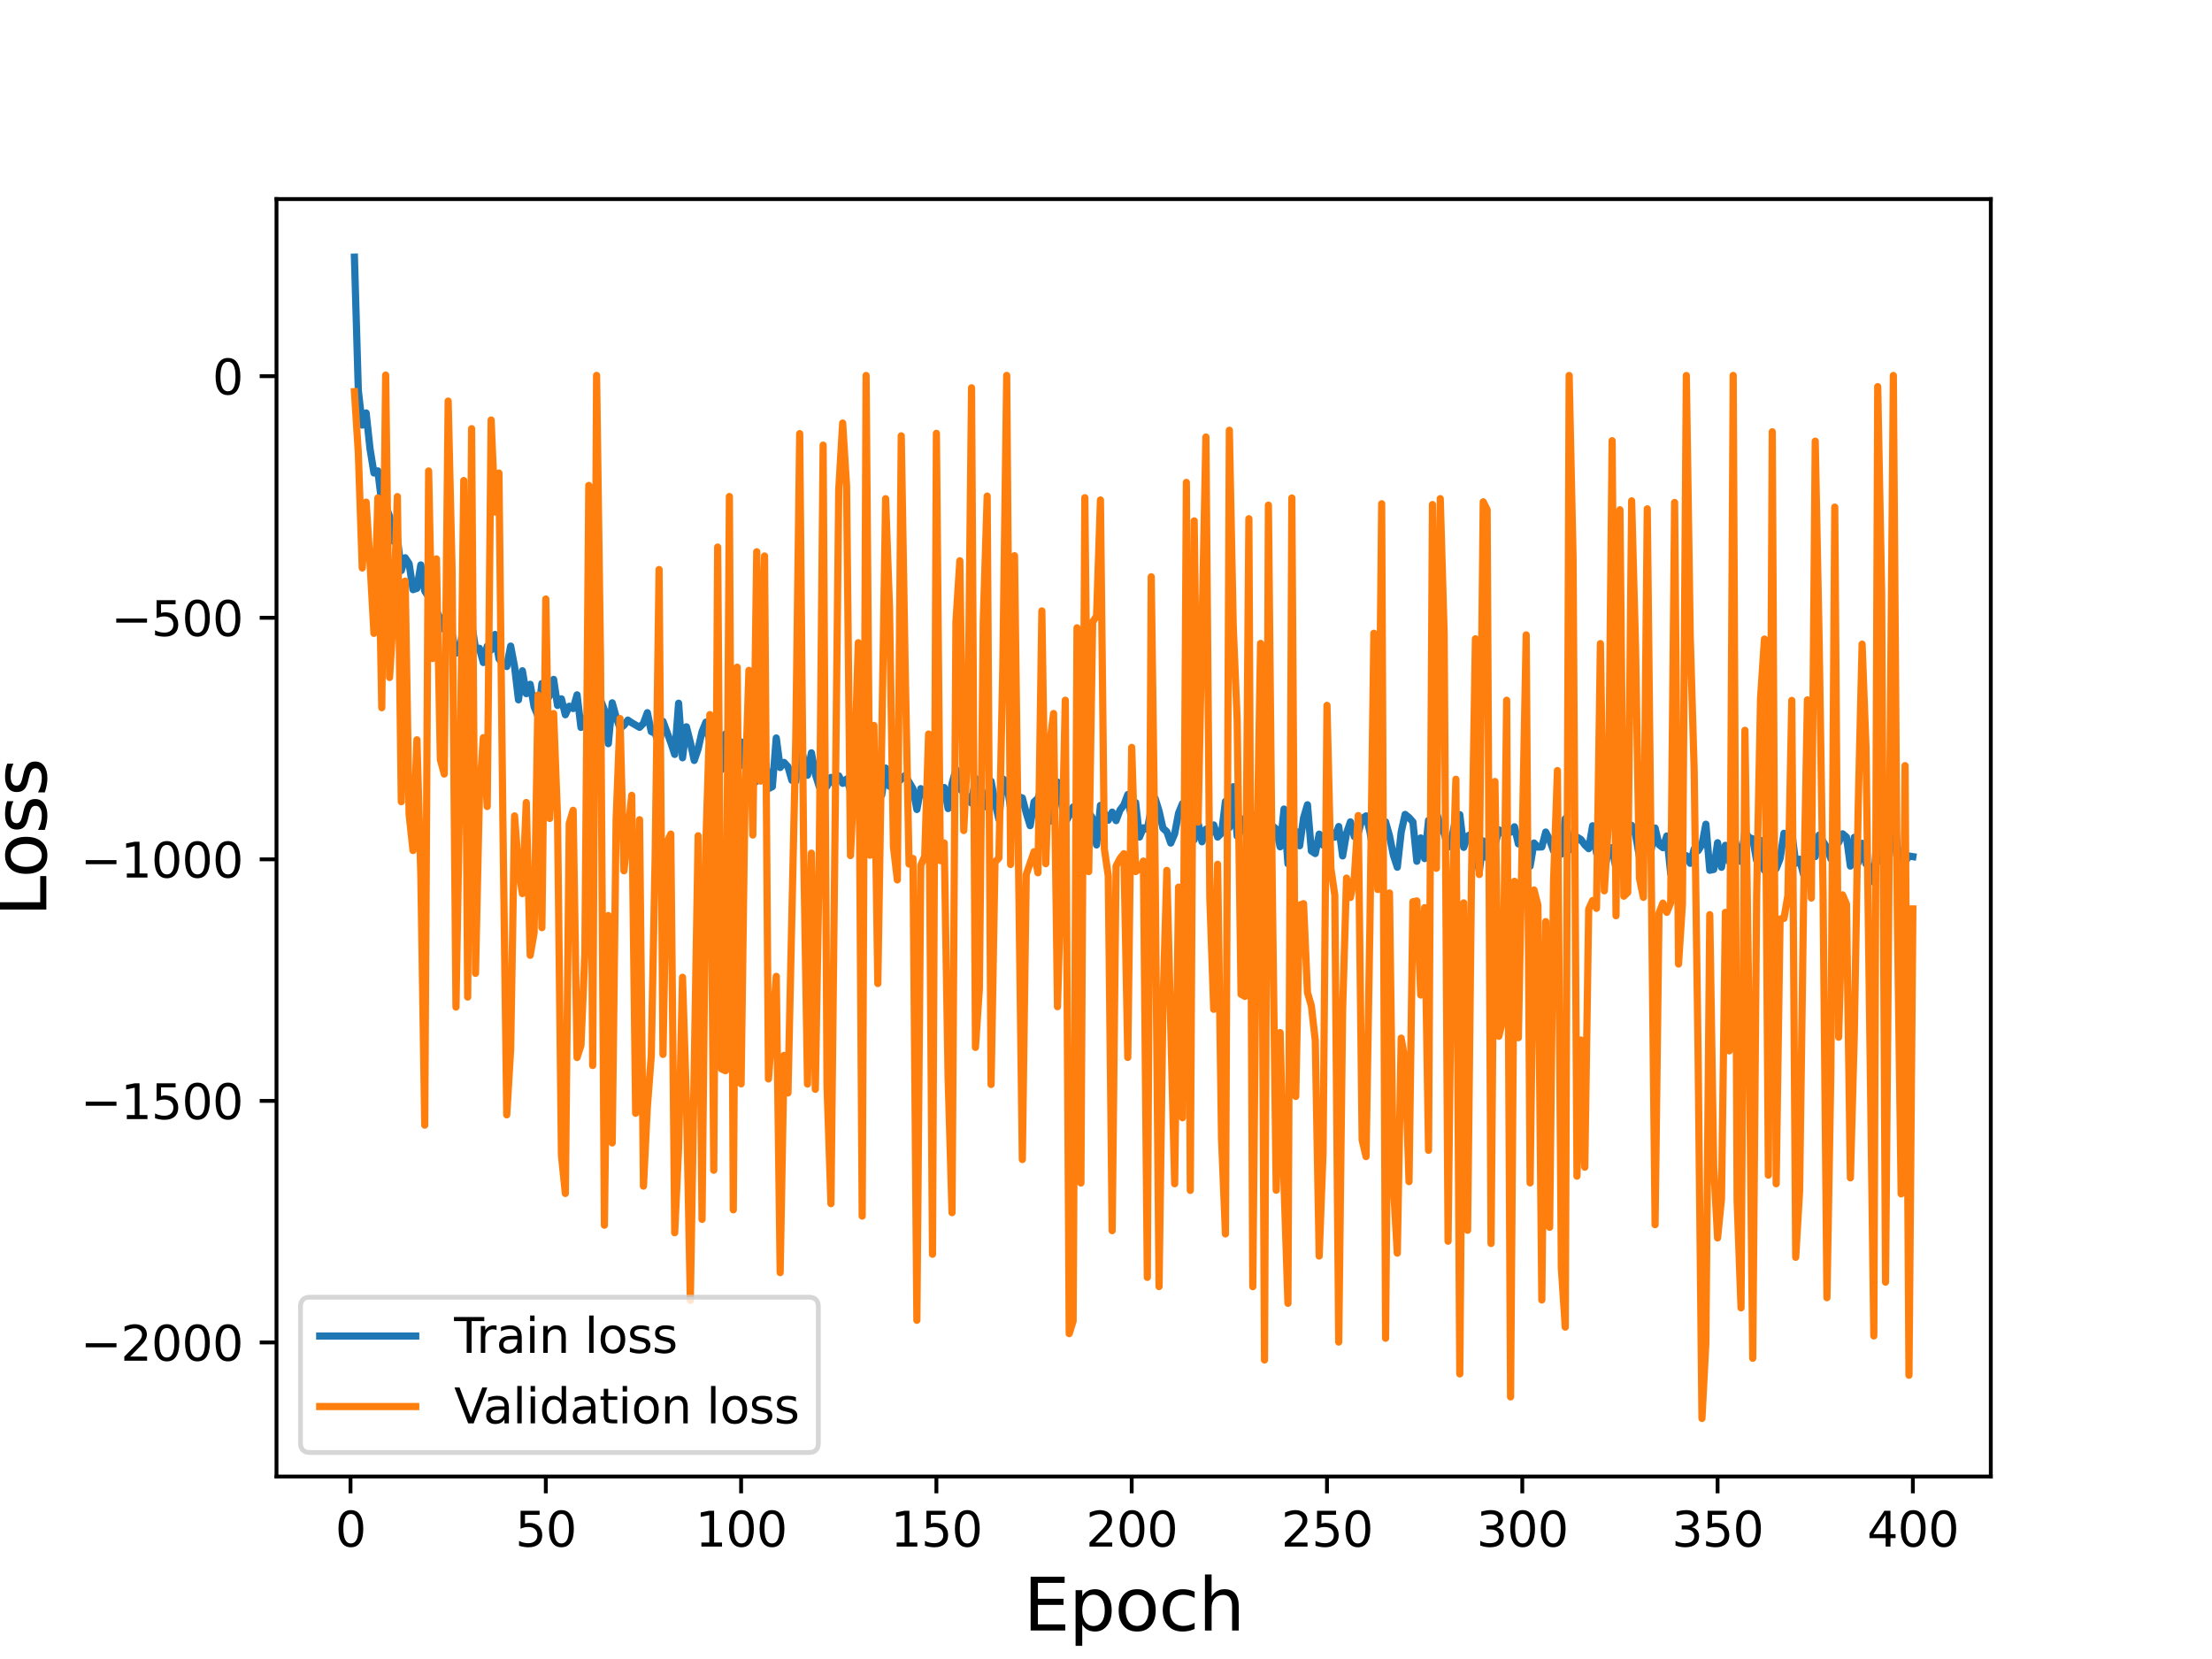 <?xml version="1.0" encoding="utf-8" standalone="no"?>
<!DOCTYPE svg PUBLIC "-//W3C//DTD SVG 1.1//EN"
  "http://www.w3.org/Graphics/SVG/1.1/DTD/svg11.dtd">
<svg height="345.6pt" version="1.1" viewBox="0 0 460.8 345.6" width="460.8pt" xmlns="http://www.w3.org/2000/svg" xmlns:xlink="http://www.w3.org/1999/xlink">
 <defs>
  <style type="text/css">*{stroke-linecap:butt;stroke-linejoin:round;}</style>
 </defs>
 <g id="figure_1">
  <g id="patch_1">
   <path d="M 0 345.6 
L 460.8 345.6 
L 460.8 0 
L 0 0 
z
" style="fill:#ffffff;"/>
  </g>
  <g id="axes_1">
   <g id="patch_2">
    <path d="M 57.6 307.584 
L 414.72 307.584 
L 414.72 41.472 
L 57.6 41.472 
z
" style="fill:#ffffff;"/>
   </g>
   <g id="matplotlib.axis_1">
    <g id="xtick_1">
     <g id="line2d_1">
      <defs>
       <path d="M 0 0 
L 0 3.5 
" id="ma839c558c1" style="stroke:#000000;stroke-width:0.8;"/>
      </defs>
      <g>
       <use style="stroke:#000000;stroke-width:0.8;" x="73.019" xlink:href="#ma839c558c1" y="307.584"/>
      </g>
     </g>
     <g id="text_1">
      <!-- 0 -->
      <g transform="translate(69.838 322.182)scale(0.1 -0.1)">
       <defs>
        <path d="M 2034 4250 
Q 1547 4250 1301 3770 
Q 1056 3291 1056 2328 
Q 1056 1369 1301 889 
Q 1547 409 2034 409 
Q 2525 409 2770 889 
Q 3016 1369 3016 2328 
Q 3016 3291 2770 3770 
Q 2525 4250 2034 4250 
z
M 2034 4750 
Q 2819 4750 3233 4129 
Q 3647 3509 3647 2328 
Q 3647 1150 3233 529 
Q 2819 -91 2034 -91 
Q 1250 -91 836 529 
Q 422 1150 422 2328 
Q 422 3509 836 4129 
Q 1250 4750 2034 4750 
z
" id="DejaVuSans-30" transform="scale(0.016)"/>
       </defs>
       <use xlink:href="#DejaVuSans-30"/>
      </g>
     </g>
    </g>
    <g id="xtick_2">
     <g id="line2d_2">
      <g>
       <use style="stroke:#000000;stroke-width:0.8;" x="113.703" xlink:href="#ma839c558c1" y="307.584"/>
      </g>
     </g>
     <g id="text_2">
      <!-- 50 -->
      <g transform="translate(107.34 322.182)scale(0.1 -0.1)">
       <defs>
        <path d="M 691 4666 
L 3169 4666 
L 3169 4134 
L 1269 4134 
L 1269 2991 
Q 1406 3038 1543 3061 
Q 1681 3084 1819 3084 
Q 2600 3084 3056 2656 
Q 3513 2228 3513 1497 
Q 3513 744 3044 326 
Q 2575 -91 1722 -91 
Q 1428 -91 1123 -41 
Q 819 9 494 109 
L 494 744 
Q 775 591 1075 516 
Q 1375 441 1709 441 
Q 2250 441 2565 725 
Q 2881 1009 2881 1497 
Q 2881 1984 2565 2268 
Q 2250 2553 1709 2553 
Q 1456 2553 1204 2497 
Q 953 2441 691 2322 
L 691 4666 
z
" id="DejaVuSans-35" transform="scale(0.016)"/>
       </defs>
       <use xlink:href="#DejaVuSans-35"/>
       <use x="63.623" xlink:href="#DejaVuSans-30"/>
      </g>
     </g>
    </g>
    <g id="xtick_3">
     <g id="line2d_3">
      <g>
       <use style="stroke:#000000;stroke-width:0.8;" x="154.386" xlink:href="#ma839c558c1" y="307.584"/>
      </g>
     </g>
     <g id="text_3">
      <!-- 100 -->
      <g transform="translate(144.842 322.182)scale(0.1 -0.1)">
       <defs>
        <path d="M 794 531 
L 1825 531 
L 1825 4091 
L 703 3866 
L 703 4441 
L 1819 4666 
L 2450 4666 
L 2450 531 
L 3481 531 
L 3481 0 
L 794 0 
L 794 531 
z
" id="DejaVuSans-31" transform="scale(0.016)"/>
       </defs>
       <use xlink:href="#DejaVuSans-31"/>
       <use x="63.623" xlink:href="#DejaVuSans-30"/>
       <use x="127.246" xlink:href="#DejaVuSans-30"/>
      </g>
     </g>
    </g>
    <g id="xtick_4">
     <g id="line2d_4">
      <g>
       <use style="stroke:#000000;stroke-width:0.8;" x="195.07" xlink:href="#ma839c558c1" y="307.584"/>
      </g>
     </g>
     <g id="text_4">
      <!-- 150 -->
      <g transform="translate(185.526 322.182)scale(0.1 -0.1)">
       <use xlink:href="#DejaVuSans-31"/>
       <use x="63.623" xlink:href="#DejaVuSans-35"/>
       <use x="127.246" xlink:href="#DejaVuSans-30"/>
      </g>
     </g>
    </g>
    <g id="xtick_5">
     <g id="line2d_5">
      <g>
       <use style="stroke:#000000;stroke-width:0.8;" x="235.753" xlink:href="#ma839c558c1" y="307.584"/>
      </g>
     </g>
     <g id="text_5">
      <!-- 200 -->
      <g transform="translate(226.209 322.182)scale(0.1 -0.1)">
       <defs>
        <path d="M 1228 531 
L 3431 531 
L 3431 0 
L 469 0 
L 469 531 
Q 828 903 1448 1529 
Q 2069 2156 2228 2338 
Q 2531 2678 2651 2914 
Q 2772 3150 2772 3378 
Q 2772 3750 2511 3984 
Q 2250 4219 1831 4219 
Q 1534 4219 1204 4116 
Q 875 4013 500 3803 
L 500 4441 
Q 881 4594 1212 4672 
Q 1544 4750 1819 4750 
Q 2544 4750 2975 4387 
Q 3406 4025 3406 3419 
Q 3406 3131 3298 2873 
Q 3191 2616 2906 2266 
Q 2828 2175 2409 1742 
Q 1991 1309 1228 531 
z
" id="DejaVuSans-32" transform="scale(0.016)"/>
       </defs>
       <use xlink:href="#DejaVuSans-32"/>
       <use x="63.623" xlink:href="#DejaVuSans-30"/>
       <use x="127.246" xlink:href="#DejaVuSans-30"/>
      </g>
     </g>
    </g>
    <g id="xtick_6">
     <g id="line2d_6">
      <g>
       <use style="stroke:#000000;stroke-width:0.8;" x="276.437" xlink:href="#ma839c558c1" y="307.584"/>
      </g>
     </g>
     <g id="text_6">
      <!-- 250 -->
      <g transform="translate(266.893 322.182)scale(0.1 -0.1)">
       <use xlink:href="#DejaVuSans-32"/>
       <use x="63.623" xlink:href="#DejaVuSans-35"/>
       <use x="127.246" xlink:href="#DejaVuSans-30"/>
      </g>
     </g>
    </g>
    <g id="xtick_7">
     <g id="line2d_7">
      <g>
       <use style="stroke:#000000;stroke-width:0.8;" x="317.12" xlink:href="#ma839c558c1" y="307.584"/>
      </g>
     </g>
     <g id="text_7">
      <!-- 300 -->
      <g transform="translate(307.576 322.182)scale(0.1 -0.1)">
       <defs>
        <path d="M 2597 2516 
Q 3050 2419 3304 2112 
Q 3559 1806 3559 1356 
Q 3559 666 3084 287 
Q 2609 -91 1734 -91 
Q 1441 -91 1130 -33 
Q 819 25 488 141 
L 488 750 
Q 750 597 1062 519 
Q 1375 441 1716 441 
Q 2309 441 2620 675 
Q 2931 909 2931 1356 
Q 2931 1769 2642 2001 
Q 2353 2234 1838 2234 
L 1294 2234 
L 1294 2753 
L 1863 2753 
Q 2328 2753 2575 2939 
Q 2822 3125 2822 3475 
Q 2822 3834 2567 4026 
Q 2313 4219 1838 4219 
Q 1578 4219 1281 4162 
Q 984 4106 628 3988 
L 628 4550 
Q 988 4650 1302 4700 
Q 1616 4750 1894 4750 
Q 2613 4750 3031 4423 
Q 3450 4097 3450 3541 
Q 3450 3153 3228 2886 
Q 3006 2619 2597 2516 
z
" id="DejaVuSans-33" transform="scale(0.016)"/>
       </defs>
       <use xlink:href="#DejaVuSans-33"/>
       <use x="63.623" xlink:href="#DejaVuSans-30"/>
       <use x="127.246" xlink:href="#DejaVuSans-30"/>
      </g>
     </g>
    </g>
    <g id="xtick_8">
     <g id="line2d_8">
      <g>
       <use style="stroke:#000000;stroke-width:0.8;" x="357.804" xlink:href="#ma839c558c1" y="307.584"/>
      </g>
     </g>
     <g id="text_8">
      <!-- 350 -->
      <g transform="translate(348.26 322.182)scale(0.1 -0.1)">
       <use xlink:href="#DejaVuSans-33"/>
       <use x="63.623" xlink:href="#DejaVuSans-35"/>
       <use x="127.246" xlink:href="#DejaVuSans-30"/>
      </g>
     </g>
    </g>
    <g id="xtick_9">
     <g id="line2d_9">
      <g>
       <use style="stroke:#000000;stroke-width:0.8;" x="398.487" xlink:href="#ma839c558c1" y="307.584"/>
      </g>
     </g>
     <g id="text_9">
      <!-- 400 -->
      <g transform="translate(388.944 322.182)scale(0.1 -0.1)">
       <defs>
        <path d="M 2419 4116 
L 825 1625 
L 2419 1625 
L 2419 4116 
z
M 2253 4666 
L 3047 4666 
L 3047 1625 
L 3713 1625 
L 3713 1100 
L 3047 1100 
L 3047 0 
L 2419 0 
L 2419 1100 
L 313 1100 
L 313 1709 
L 2253 4666 
z
" id="DejaVuSans-34" transform="scale(0.016)"/>
       </defs>
       <use xlink:href="#DejaVuSans-34"/>
       <use x="63.623" xlink:href="#DejaVuSans-30"/>
       <use x="127.246" xlink:href="#DejaVuSans-30"/>
      </g>
     </g>
    </g>
    <g id="text_10">
     <!-- Epoch -->
     <g transform="translate(213.194 339.66)scale(0.15 -0.15)">
      <defs>
       <path d="M 628 4666 
L 3578 4666 
L 3578 4134 
L 1259 4134 
L 1259 2753 
L 3481 2753 
L 3481 2222 
L 1259 2222 
L 1259 531 
L 3634 531 
L 3634 0 
L 628 0 
L 628 4666 
z
" id="DejaVuSans-45" transform="scale(0.016)"/>
       <path d="M 1159 525 
L 1159 -1331 
L 581 -1331 
L 581 3500 
L 1159 3500 
L 1159 2969 
Q 1341 3281 1617 3432 
Q 1894 3584 2278 3584 
Q 2916 3584 3314 3078 
Q 3713 2572 3713 1747 
Q 3713 922 3314 415 
Q 2916 -91 2278 -91 
Q 1894 -91 1617 61 
Q 1341 213 1159 525 
z
M 3116 1747 
Q 3116 2381 2855 2742 
Q 2594 3103 2138 3103 
Q 1681 3103 1420 2742 
Q 1159 2381 1159 1747 
Q 1159 1113 1420 752 
Q 1681 391 2138 391 
Q 2594 391 2855 752 
Q 3116 1113 3116 1747 
z
" id="DejaVuSans-70" transform="scale(0.016)"/>
       <path d="M 1959 3097 
Q 1497 3097 1228 2736 
Q 959 2375 959 1747 
Q 959 1119 1226 758 
Q 1494 397 1959 397 
Q 2419 397 2687 759 
Q 2956 1122 2956 1747 
Q 2956 2369 2687 2733 
Q 2419 3097 1959 3097 
z
M 1959 3584 
Q 2709 3584 3137 3096 
Q 3566 2609 3566 1747 
Q 3566 888 3137 398 
Q 2709 -91 1959 -91 
Q 1206 -91 779 398 
Q 353 888 353 1747 
Q 353 2609 779 3096 
Q 1206 3584 1959 3584 
z
" id="DejaVuSans-6f" transform="scale(0.016)"/>
       <path d="M 3122 3366 
L 3122 2828 
Q 2878 2963 2633 3030 
Q 2388 3097 2138 3097 
Q 1578 3097 1268 2742 
Q 959 2388 959 1747 
Q 959 1106 1268 751 
Q 1578 397 2138 397 
Q 2388 397 2633 464 
Q 2878 531 3122 666 
L 3122 134 
Q 2881 22 2623 -34 
Q 2366 -91 2075 -91 
Q 1284 -91 818 406 
Q 353 903 353 1747 
Q 353 2603 823 3093 
Q 1294 3584 2113 3584 
Q 2378 3584 2631 3529 
Q 2884 3475 3122 3366 
z
" id="DejaVuSans-63" transform="scale(0.016)"/>
       <path d="M 3513 2113 
L 3513 0 
L 2938 0 
L 2938 2094 
Q 2938 2591 2744 2837 
Q 2550 3084 2163 3084 
Q 1697 3084 1428 2787 
Q 1159 2491 1159 1978 
L 1159 0 
L 581 0 
L 581 4863 
L 1159 4863 
L 1159 2956 
Q 1366 3272 1645 3428 
Q 1925 3584 2291 3584 
Q 2894 3584 3203 3211 
Q 3513 2838 3513 2113 
z
" id="DejaVuSans-68" transform="scale(0.016)"/>
      </defs>
      <use xlink:href="#DejaVuSans-45"/>
      <use x="63.184" xlink:href="#DejaVuSans-70"/>
      <use x="126.66" xlink:href="#DejaVuSans-6f"/>
      <use x="187.842" xlink:href="#DejaVuSans-63"/>
      <use x="242.822" xlink:href="#DejaVuSans-68"/>
     </g>
    </g>
   </g>
   <g id="matplotlib.axis_2">
    <g id="ytick_1">
     <g id="line2d_10">
      <defs>
       <path d="M 0 0 
L -3.5 0 
" id="m11e447c891" style="stroke:#000000;stroke-width:0.8;"/>
      </defs>
      <g>
       <use style="stroke:#000000;stroke-width:0.8;" x="57.6" xlink:href="#m11e447c891" y="279.655"/>
      </g>
     </g>
     <g id="text_11">
      <!-- −2000 -->
      <g transform="translate(16.77 283.454)scale(0.1 -0.1)">
       <defs>
        <path d="M 678 2272 
L 4684 2272 
L 4684 1741 
L 678 1741 
L 678 2272 
z
" id="DejaVuSans-2212" transform="scale(0.016)"/>
       </defs>
       <use xlink:href="#DejaVuSans-2212"/>
       <use x="83.789" xlink:href="#DejaVuSans-32"/>
       <use x="147.412" xlink:href="#DejaVuSans-30"/>
       <use x="211.035" xlink:href="#DejaVuSans-30"/>
       <use x="274.658" xlink:href="#DejaVuSans-30"/>
      </g>
     </g>
    </g>
    <g id="ytick_2">
     <g id="line2d_11">
      <g>
       <use style="stroke:#000000;stroke-width:0.8;" x="57.6" xlink:href="#m11e447c891" y="229.334"/>
      </g>
     </g>
     <g id="text_12">
      <!-- −1500 -->
      <g transform="translate(16.77 233.133)scale(0.1 -0.1)">
       <use xlink:href="#DejaVuSans-2212"/>
       <use x="83.789" xlink:href="#DejaVuSans-31"/>
       <use x="147.412" xlink:href="#DejaVuSans-35"/>
       <use x="211.035" xlink:href="#DejaVuSans-30"/>
       <use x="274.658" xlink:href="#DejaVuSans-30"/>
      </g>
     </g>
    </g>
    <g id="ytick_3">
     <g id="line2d_12">
      <g>
       <use style="stroke:#000000;stroke-width:0.8;" x="57.6" xlink:href="#m11e447c891" y="179.013"/>
      </g>
     </g>
     <g id="text_13">
      <!-- −1000 -->
      <g transform="translate(16.77 182.812)scale(0.1 -0.1)">
       <use xlink:href="#DejaVuSans-2212"/>
       <use x="83.789" xlink:href="#DejaVuSans-31"/>
       <use x="147.412" xlink:href="#DejaVuSans-30"/>
       <use x="211.035" xlink:href="#DejaVuSans-30"/>
       <use x="274.658" xlink:href="#DejaVuSans-30"/>
      </g>
     </g>
    </g>
    <g id="ytick_4">
     <g id="line2d_13">
      <g>
       <use style="stroke:#000000;stroke-width:0.8;" x="57.6" xlink:href="#m11e447c891" y="128.691"/>
      </g>
     </g>
     <g id="text_14">
      <!-- −500 -->
      <g transform="translate(23.133 132.49)scale(0.1 -0.1)">
       <use xlink:href="#DejaVuSans-2212"/>
       <use x="83.789" xlink:href="#DejaVuSans-35"/>
       <use x="147.412" xlink:href="#DejaVuSans-30"/>
       <use x="211.035" xlink:href="#DejaVuSans-30"/>
      </g>
     </g>
    </g>
    <g id="ytick_5">
     <g id="line2d_14">
      <g>
       <use style="stroke:#000000;stroke-width:0.8;" x="57.6" xlink:href="#m11e447c891" y="78.37"/>
      </g>
     </g>
     <g id="text_15">
      <!-- 0 -->
      <g transform="translate(44.237 82.169)scale(0.1 -0.1)">
       <use xlink:href="#DejaVuSans-30"/>
      </g>
     </g>
    </g>
    <g id="text_16">
     <!-- Loss -->
     <g transform="translate(9.651 190.979)rotate(-90)scale(0.15 -0.15)">
      <defs>
       <path d="M 628 4666 
L 1259 4666 
L 1259 531 
L 3531 531 
L 3531 0 
L 628 0 
L 628 4666 
z
" id="DejaVuSans-4c" transform="scale(0.016)"/>
       <path d="M 2834 3397 
L 2834 2853 
Q 2591 2978 2328 3040 
Q 2066 3103 1784 3103 
Q 1356 3103 1142 2972 
Q 928 2841 928 2578 
Q 928 2378 1081 2264 
Q 1234 2150 1697 2047 
L 1894 2003 
Q 2506 1872 2764 1633 
Q 3022 1394 3022 966 
Q 3022 478 2636 193 
Q 2250 -91 1575 -91 
Q 1294 -91 989 -36 
Q 684 19 347 128 
L 347 722 
Q 666 556 975 473 
Q 1284 391 1588 391 
Q 1994 391 2212 530 
Q 2431 669 2431 922 
Q 2431 1156 2273 1281 
Q 2116 1406 1581 1522 
L 1381 1569 
Q 847 1681 609 1914 
Q 372 2147 372 2553 
Q 372 3047 722 3315 
Q 1072 3584 1716 3584 
Q 2034 3584 2315 3537 
Q 2597 3491 2834 3397 
z
" id="DejaVuSans-73" transform="scale(0.016)"/>
      </defs>
      <use xlink:href="#DejaVuSans-4c"/>
      <use x="53.963" xlink:href="#DejaVuSans-6f"/>
      <use x="115.145" xlink:href="#DejaVuSans-73"/>
      <use x="167.244" xlink:href="#DejaVuSans-73"/>
     </g>
    </g>
   </g>
   <g id="line2d_15">
    <path clip-path="url(#pd1fdb855ac)" d="M 73.833 53.568 
L 74.646 81.342 
L 75.46 88.556 
L 76.274 86.02 
L 77.087 93.52 
L 77.901 98.534 
L 78.715 98.09 
L 79.528 104.888 
L 80.342 105.332 
L 81.156 107.573 
L 81.969 112.77 
L 82.783 112.15 
L 83.597 118.86 
L 84.41 116.194 
L 85.224 117.421 
L 86.038 122.83 
L 86.851 122.565 
L 87.665 117.683 
L 88.479 123.12 
L 89.292 124.33 
L 90.106 126.644 
L 90.92 127.235 
L 91.733 128.881 
L 92.547 131.145 
L 93.361 128.614 
L 94.174 132.046 
L 94.988 136.088 
L 95.802 135.346 
L 96.616 129.662 
L 97.429 141.634 
L 98.243 129.782 
L 99.057 135.106 
L 99.87 135.049 
L 100.684 138.012 
L 101.498 134.609 
L 102.311 135.394 
L 103.125 132.172 
L 103.939 137.206 
L 104.752 138.334 
L 105.566 138.842 
L 106.38 134.593 
L 107.193 138.867 
L 108.007 145.789 
L 108.821 139.737 
L 109.634 144.498 
L 110.448 142.549 
L 111.262 147.216 
L 112.075 149.177 
L 112.889 142.395 
L 113.703 146.304 
L 114.516 144.828 
L 115.33 141.532 
L 116.144 146.955 
L 116.957 145.583 
L 117.771 148.892 
L 118.585 147.123 
L 119.398 147.603 
L 120.212 144.752 
L 121.026 151.534 
L 121.839 149.77 
L 122.653 149.077 
L 123.467 152.579 
L 124.28 144.073 
L 125.094 145.769 
L 125.908 147.902 
L 126.721 154.918 
L 127.535 146.41 
L 128.349 149.358 
L 129.162 151.721 
L 129.976 151.113 
L 130.79 150.013 
L 131.603 150.565 
L 133.231 151.516 
L 134.044 150.683 
L 134.858 148.464 
L 135.672 152.409 
L 136.485 152.744 
L 137.299 155.215 
L 138.113 150.28 
L 139.74 154.672 
L 140.554 157.159 
L 141.367 146.491 
L 142.181 157.862 
L 142.995 151.402 
L 143.808 154.634 
L 144.622 158.416 
L 145.436 155.993 
L 146.249 152.418 
L 147.063 150.431 
L 147.877 154.762 
L 148.69 158.177 
L 149.504 151.036 
L 150.318 160.308 
L 151.131 152.894 
L 151.945 158.478 
L 152.759 158.341 
L 153.572 157.287 
L 154.386 154.555 
L 155.2 159.854 
L 156.013 155.966 
L 156.827 163.294 
L 157.641 162.698 
L 158.454 153.742 
L 159.268 156.543 
L 160.082 164.279 
L 160.895 163.885 
L 161.709 153.731 
L 162.523 159.883 
L 163.336 158.831 
L 164.15 159.723 
L 164.964 162.559 
L 165.777 162.748 
L 166.591 154.64 
L 168.219 161.491 
L 169.032 156.829 
L 169.846 161.257 
L 170.66 163.858 
L 171.473 164.57 
L 172.287 163.785 
L 173.101 161.954 
L 173.914 163.393 
L 174.728 161.617 
L 175.542 163.182 
L 176.355 162.292 
L 177.169 164.69 
L 178.796 160.85 
L 179.61 163.744 
L 180.424 160.953 
L 181.237 162.7 
L 182.051 162.337 
L 182.865 165.138 
L 183.678 165.629 
L 184.492 160.002 
L 185.306 163.798 
L 186.119 161.803 
L 186.933 163.081 
L 188.56 161.524 
L 190.188 164.3 
L 191.001 168.63 
L 191.815 164.29 
L 192.629 165.711 
L 193.442 163.353 
L 194.256 166.464 
L 195.07 162.347 
L 195.883 164.938 
L 196.697 164.059 
L 197.511 168.438 
L 198.324 163.252 
L 199.138 160.291 
L 199.952 164.322 
L 200.765 165.034 
L 201.579 166.037 
L 202.393 167.301 
L 203.206 162.143 
L 204.02 168.404 
L 204.834 168.169 
L 205.647 165.873 
L 206.461 162.74 
L 207.275 167.177 
L 208.088 170.662 
L 208.902 162.257 
L 209.716 162.867 
L 210.529 168.422 
L 211.343 165.339 
L 212.157 165.965 
L 212.97 166.227 
L 213.784 169.336 
L 214.598 171.999 
L 215.411 167.058 
L 216.225 166.315 
L 217.039 163.915 
L 217.852 169.442 
L 218.666 171.096 
L 219.48 167.579 
L 220.293 162.911 
L 221.921 171.386 
L 222.734 169.892 
L 223.548 168.112 
L 224.362 167.699 
L 225.175 169.633 
L 225.989 171.146 
L 226.803 169.187 
L 227.616 170.505 
L 228.43 176.019 
L 229.244 167.774 
L 230.871 170.862 
L 231.685 169.182 
L 232.498 170.949 
L 233.312 168.762 
L 234.126 167.682 
L 234.939 165.525 
L 235.753 171.007 
L 236.567 167.186 
L 237.381 174.375 
L 238.194 172.451 
L 239.008 172.739 
L 239.822 168.517 
L 240.635 166.314 
L 241.449 168.938 
L 242.263 172.522 
L 243.076 173.277 
L 243.89 175.626 
L 244.704 173.683 
L 245.517 169.39 
L 246.331 167.407 
L 247.145 169.314 
L 248.772 174.934 
L 249.586 171.421 
L 250.399 175.358 
L 251.213 172.731 
L 252.027 173.676 
L 252.84 171.85 
L 253.654 174.375 
L 254.468 173.572 
L 255.281 166.957 
L 256.095 172.402 
L 256.909 163.886 
L 257.722 174.182 
L 258.536 170.553 
L 259.35 172.493 
L 260.163 176.762 
L 260.977 178.457 
L 261.791 169.633 
L 262.604 168.491 
L 263.418 171.205 
L 264.232 172.389 
L 265.045 172.033 
L 265.859 172.702 
L 266.673 176.406 
L 267.486 168.542 
L 268.3 179.939 
L 269.114 175.547 
L 269.927 173.158 
L 270.741 176.189 
L 271.555 170.391 
L 272.368 167.648 
L 273.182 177.278 
L 273.996 177.809 
L 274.809 173.766 
L 275.623 176.069 
L 276.437 172.717 
L 277.25 173.234 
L 278.064 174.408 
L 278.878 172.181 
L 279.691 178.305 
L 280.505 173.575 
L 281.319 171.209 
L 282.132 174.295 
L 282.946 173.542 
L 283.76 170.531 
L 284.573 169.964 
L 285.387 173.286 
L 286.201 178.23 
L 287.014 167.622 
L 287.828 172.424 
L 288.642 171.209 
L 289.455 174.1 
L 290.269 178.157 
L 291.083 180.658 
L 291.896 173.303 
L 292.71 169.661 
L 293.524 170.312 
L 294.337 171.23 
L 295.151 179.418 
L 295.965 174.563 
L 296.778 178.858 
L 297.592 170.896 
L 298.406 176.954 
L 299.219 169.186 
L 300.033 171.9 
L 300.847 173.61 
L 301.66 176.467 
L 302.474 174.503 
L 303.288 170.281 
L 304.101 169.708 
L 304.915 176.52 
L 305.729 174.182 
L 306.543 173.727 
L 307.356 177.217 
L 308.17 181.479 
L 308.984 175.18 
L 309.797 178.696 
L 310.611 174.583 
L 311.425 176.1 
L 312.238 172.861 
L 313.052 173.553 
L 313.866 172.725 
L 314.679 173.361 
L 315.493 172.232 
L 316.307 175.797 
L 317.12 174.392 
L 317.934 175.158 
L 318.748 180.442 
L 319.561 175.615 
L 320.375 176.465 
L 321.189 176.432 
L 322.002 173.331 
L 322.816 174.94 
L 323.63 177.265 
L 324.443 174.629 
L 325.257 177.934 
L 326.071 170.55 
L 326.884 175.258 
L 327.698 177.152 
L 328.512 174.379 
L 329.325 174.871 
L 330.139 176.01 
L 330.953 176.791 
L 331.766 172.024 
L 332.58 177.698 
L 333.394 177.666 
L 334.207 181.583 
L 335.021 177.266 
L 335.835 176.559 
L 336.648 180.941 
L 337.462 172.709 
L 338.276 173.633 
L 339.089 172.654 
L 339.903 171.928 
L 340.717 173.941 
L 341.53 178.485 
L 342.344 174.803 
L 343.158 173.944 
L 343.971 177.032 
L 344.785 172.492 
L 345.599 175.953 
L 346.412 176.593 
L 347.226 174.146 
L 348.04 182.024 
L 348.853 176.36 
L 349.667 172.681 
L 350.481 179.325 
L 351.294 178.251 
L 352.108 179.844 
L 352.922 176.874 
L 353.735 177.218 
L 354.549 175.936 
L 355.363 171.701 
L 356.176 181.291 
L 356.99 181.127 
L 357.804 175.558 
L 358.617 180.672 
L 359.431 176.093 
L 360.245 179.486 
L 361.058 173.626 
L 361.872 176.791 
L 362.686 179.465 
L 363.499 173.251 
L 364.313 174.449 
L 365.127 174.755 
L 365.94 179.293 
L 366.754 175.045 
L 367.568 181.327 
L 368.381 176.538 
L 369.195 176.618 
L 370.009 180.953 
L 370.822 178.87 
L 371.636 173.589 
L 372.45 174.577 
L 373.263 173.335 
L 374.077 179.832 
L 374.891 178.995 
L 375.704 182.158 
L 376.518 176.6 
L 377.332 173.37 
L 378.146 178.443 
L 378.959 173.96 
L 380.587 176.569 
L 381.4 178.913 
L 382.214 172.475 
L 383.028 175.508 
L 383.841 173.696 
L 384.655 174.385 
L 385.469 180.417 
L 386.282 174.436 
L 387.096 179.767 
L 387.91 175.672 
L 388.723 179.969 
L 389.537 180.563 
L 390.351 183.743 
L 391.164 171.761 
L 391.978 179.472 
L 392.792 175.707 
L 393.605 178.16 
L 394.419 166.02 
L 395.233 176.529 
L 396.046 179.064 
L 396.86 179.521 
L 397.674 178.327 
L 398.487 178.454 
L 398.487 178.454 
" style="fill:none;stroke:#1f77b4;stroke-linecap:square;stroke-width:1.5;"/>
   </g>
   <g id="line2d_16">
    <path clip-path="url(#pd1fdb855ac)" d="M 73.833 81.589 
L 74.646 94.331 
L 75.46 118.327 
L 76.274 104.607 
L 77.087 117.285 
L 77.901 131.942 
L 78.715 103.717 
L 79.528 147.434 
L 80.342 78.138 
L 81.156 141.129 
L 81.969 127.99 
L 82.783 103.447 
L 83.597 167.011 
L 84.41 121.048 
L 85.224 169.632 
L 86.038 177.181 
L 86.851 154.11 
L 87.665 182.246 
L 88.479 234.396 
L 89.292 98.111 
L 90.106 137.188 
L 90.92 116.43 
L 91.733 158.238 
L 92.547 161.246 
L 93.361 83.553 
L 94.174 118.574 
L 94.988 209.785 
L 95.802 163.107 
L 96.616 100.101 
L 97.429 207.703 
L 98.243 89.304 
L 99.057 202.766 
L 99.87 165.666 
L 100.684 153.666 
L 101.498 168.009 
L 102.311 87.496 
L 103.125 106.677 
L 103.939 98.543 
L 104.752 170.327 
L 105.566 232.243 
L 106.38 218.584 
L 107.193 169.966 
L 108.007 180.882 
L 108.821 186.15 
L 109.634 167.179 
L 110.448 199.01 
L 111.262 194.297 
L 112.075 144.786 
L 112.889 193.25 
L 113.703 124.781 
L 114.516 170.502 
L 115.33 148.651 
L 116.144 170.227 
L 116.957 240.626 
L 117.771 248.618 
L 118.585 171.539 
L 119.398 168.801 
L 120.212 220.298 
L 121.026 217.768 
L 121.839 198.591 
L 122.653 101.122 
L 123.467 221.962 
L 124.28 78.203 
L 125.094 136.748 
L 125.908 255.226 
L 126.721 190.732 
L 127.535 238.092 
L 128.349 170.802 
L 129.162 149.692 
L 129.976 181.403 
L 131.603 165.685 
L 132.417 231.912 
L 133.231 170.762 
L 134.044 247.094 
L 134.858 230.552 
L 135.672 219.944 
L 136.485 178.177 
L 137.299 118.639 
L 138.113 219.647 
L 138.926 175.538 
L 139.74 173.753 
L 140.554 256.798 
L 141.367 239.097 
L 142.181 203.583 
L 142.995 229.208 
L 143.808 270.904 
L 145.436 174.102 
L 146.249 254.019 
L 147.063 175.064 
L 147.877 148.865 
L 148.69 243.783 
L 149.504 113.965 
L 150.318 222.687 
L 151.131 223.05 
L 151.945 103.425 
L 152.759 252.03 
L 153.572 138.986 
L 154.386 225.785 
L 155.2 165.388 
L 156.013 139.652 
L 156.827 173.954 
L 157.641 114.936 
L 158.454 162.727 
L 159.268 115.82 
L 160.082 224.759 
L 161.709 203.391 
L 162.523 265.11 
L 163.336 219.862 
L 164.15 227.684 
L 165.777 153.564 
L 166.591 90.332 
L 167.405 176.508 
L 168.219 225.827 
L 169.032 177.729 
L 169.846 226.921 
L 170.66 179.403 
L 171.473 92.731 
L 172.287 226.26 
L 173.101 250.744 
L 174.728 101.953 
L 175.542 88.13 
L 176.355 101.199 
L 177.169 178.227 
L 177.983 160.988 
L 178.796 133.891 
L 179.61 253.338 
L 180.424 78.223 
L 181.237 178.156 
L 182.051 151.115 
L 182.865 204.891 
L 184.492 103.88 
L 185.306 126.714 
L 186.119 176.386 
L 186.933 183.307 
L 187.747 90.79 
L 188.56 138.961 
L 189.374 180.004 
L 190.188 178.837 
L 191.001 275.043 
L 191.815 180.25 
L 192.629 178.405 
L 193.442 152.911 
L 194.256 261.284 
L 195.07 90.271 
L 195.883 179.286 
L 196.697 175.6 
L 197.511 224.61 
L 198.324 252.621 
L 199.138 129.552 
L 199.952 116.815 
L 200.765 173.017 
L 201.579 156.341 
L 202.393 80.784 
L 203.206 218.192 
L 204.02 205.952 
L 204.834 129.282 
L 205.647 103.344 
L 206.461 225.917 
L 207.275 179.582 
L 208.088 178.745 
L 208.902 138.954 
L 209.716 78.204 
L 210.529 180.086 
L 211.343 115.765 
L 212.97 241.55 
L 213.784 182.192 
L 215.411 177.432 
L 216.225 181.815 
L 217.039 127.266 
L 217.852 179.922 
L 218.666 155.083 
L 219.48 148.633 
L 220.293 209.711 
L 221.107 181.691 
L 221.921 145.869 
L 222.734 277.821 
L 223.548 275.208 
L 224.362 130.785 
L 225.175 246.443 
L 225.989 103.679 
L 226.803 181.572 
L 227.616 129.571 
L 228.43 128.362 
L 229.244 104.153 
L 230.057 176.816 
L 230.871 182.477 
L 231.685 256.372 
L 232.498 180.412 
L 233.312 178.872 
L 234.126 177.843 
L 234.939 220.284 
L 235.753 155.694 
L 236.567 181.572 
L 237.381 181.025 
L 238.194 179.374 
L 239.008 266.098 
L 239.822 120.154 
L 240.635 180.716 
L 241.449 268.012 
L 242.263 209.494 
L 243.076 181.317 
L 244.704 246.6 
L 245.517 184.807 
L 246.331 232.844 
L 247.145 100.495 
L 247.958 247.975 
L 248.772 108.51 
L 249.586 171.263 
L 251.213 91.038 
L 252.027 187.104 
L 252.84 210.254 
L 253.654 180.041 
L 254.468 237.164 
L 255.281 257.045 
L 256.095 89.624 
L 256.909 130.491 
L 257.722 149.988 
L 258.536 207.126 
L 259.35 207.568 
L 260.163 108.061 
L 260.977 268.044 
L 261.791 180.957 
L 262.604 134.031 
L 263.418 283.309 
L 264.232 105.232 
L 265.045 185.099 
L 265.859 247.946 
L 266.673 215.105 
L 267.486 246.821 
L 268.3 271.502 
L 269.114 103.742 
L 269.927 228.405 
L 270.741 188.545 
L 271.555 188.248 
L 272.368 206.74 
L 273.182 209.535 
L 273.996 216.752 
L 274.809 261.657 
L 275.623 239.863 
L 276.437 146.94 
L 277.25 180.895 
L 278.064 186.494 
L 278.878 279.577 
L 279.691 210.409 
L 280.505 182.921 
L 281.319 186.955 
L 282.132 182.751 
L 282.946 169.897 
L 283.76 237.486 
L 284.573 240.941 
L 285.387 192.218 
L 286.201 131.917 
L 287.014 185.299 
L 287.828 104.94 
L 288.642 278.78 
L 289.455 186.02 
L 290.269 246.88 
L 291.083 261.053 
L 291.896 216.26 
L 292.71 221.069 
L 293.524 246.159 
L 294.337 187.848 
L 295.151 187.684 
L 295.965 207.277 
L 296.778 189.082 
L 297.592 239.636 
L 298.406 105.103 
L 299.219 180.877 
L 300.033 103.876 
L 300.847 132.025 
L 301.66 258.569 
L 302.474 187.86 
L 303.288 162.341 
L 304.101 286.211 
L 304.915 188.084 
L 305.729 256.289 
L 306.543 182.691 
L 307.356 133.076 
L 308.17 182.186 
L 308.984 104.535 
L 309.797 106.18 
L 310.611 259.043 
L 311.425 162.804 
L 312.238 215.873 
L 313.052 212.411 
L 313.866 145.873 
L 314.679 291 
L 315.493 183.593 
L 316.307 216.174 
L 317.934 132.258 
L 318.748 246.419 
L 319.561 185.395 
L 320.375 188.565 
L 321.189 270.81 
L 322.002 191.988 
L 322.816 255.669 
L 323.63 183.706 
L 324.443 160.526 
L 325.257 264.13 
L 326.071 276.46 
L 326.884 78.216 
L 327.698 116.119 
L 328.512 245.014 
L 329.325 216.649 
L 330.139 243.145 
L 330.953 189.405 
L 331.766 187.599 
L 332.58 189.224 
L 333.394 134.074 
L 334.207 185.578 
L 335.021 172.171 
L 335.835 91.808 
L 336.648 190.767 
L 337.462 106.192 
L 338.276 186.698 
L 339.089 185.908 
L 339.903 104.337 
L 340.717 134.998 
L 341.53 182.974 
L 342.344 186.935 
L 343.158 106.003 
L 344.785 255.128 
L 345.599 190.22 
L 346.412 188.137 
L 347.226 190.055 
L 348.04 188.054 
L 348.853 104.673 
L 349.667 200.828 
L 350.481 188.237 
L 351.294 78.23 
L 352.108 132.557 
L 352.922 160.241 
L 353.735 219.054 
L 354.549 295.488 
L 355.363 279.724 
L 356.176 190.54 
L 356.99 242.768 
L 357.804 257.892 
L 358.617 249.708 
L 359.431 190.063 
L 360.245 218.914 
L 361.058 78.21 
L 361.872 250.044 
L 362.686 272.452 
L 363.499 152.137 
L 364.313 209.689 
L 365.127 282.956 
L 365.94 186.352 
L 366.754 145.495 
L 367.568 133.133 
L 368.381 244.809 
L 369.195 89.947 
L 370.009 246.605 
L 370.822 191.437 
L 371.636 191.316 
L 372.45 186.535 
L 373.263 145.908 
L 374.077 261.912 
L 374.891 248.073 
L 375.704 188.865 
L 376.518 145.799 
L 377.332 187.078 
L 378.146 91.902 
L 378.959 133.489 
L 379.773 185.586 
L 380.587 270.339 
L 381.4 223.361 
L 382.214 105.633 
L 383.028 216.072 
L 383.841 186.421 
L 384.655 188.359 
L 385.469 245.372 
L 386.282 215.64 
L 387.096 168.163 
L 387.91 134.183 
L 388.723 155.752 
L 390.351 278.298 
L 391.164 80.538 
L 391.978 123.12 
L 392.792 267.093 
L 394.419 78.218 
L 395.233 189.522 
L 396.046 248.708 
L 396.86 159.497 
L 397.674 286.487 
L 398.487 189.348 
L 398.487 189.348 
" style="fill:none;stroke:#ff7f0e;stroke-linecap:square;stroke-width:1.5;"/>
   </g>
   <g id="patch_3">
    <path d="M 57.6 307.584 
L 57.6 41.472 
" style="fill:none;stroke:#000000;stroke-linecap:square;stroke-linejoin:miter;stroke-width:0.8;"/>
   </g>
   <g id="patch_4">
    <path d="M 414.72 307.584 
L 414.72 41.472 
" style="fill:none;stroke:#000000;stroke-linecap:square;stroke-linejoin:miter;stroke-width:0.8;"/>
   </g>
   <g id="patch_5">
    <path d="M 57.6 307.584 
L 414.72 307.584 
" style="fill:none;stroke:#000000;stroke-linecap:square;stroke-linejoin:miter;stroke-width:0.8;"/>
   </g>
   <g id="patch_6">
    <path d="M 57.6 41.472 
L 414.72 41.472 
" style="fill:none;stroke:#000000;stroke-linecap:square;stroke-linejoin:miter;stroke-width:0.8;"/>
   </g>
   <g id="legend_1">
    <g id="patch_7">
     <path d="M 64.6 302.584 
L 168.475 302.584 
Q 170.475 302.584 170.475 300.584 
L 170.475 272.228 
Q 170.475 270.228 168.475 270.228 
L 64.6 270.228 
Q 62.6 270.228 62.6 272.228 
L 62.6 300.584 
Q 62.6 302.584 64.6 302.584 
z
" style="fill:#ffffff;opacity:0.8;stroke:#cccccc;stroke-linejoin:miter;"/>
    </g>
    <g id="line2d_17">
     <path d="M 66.6 278.326 
L 86.6 278.326 
" style="fill:none;stroke:#1f77b4;stroke-linecap:square;stroke-width:1.5;"/>
    </g>
    <g id="line2d_18"/>
    <g id="text_17">
     <!-- Train loss -->
     <g transform="translate(94.6 281.826)scale(0.1 -0.1)">
      <defs>
       <path d="M -19 4666 
L 3928 4666 
L 3928 4134 
L 2272 4134 
L 2272 0 
L 1638 0 
L 1638 4134 
L -19 4134 
L -19 4666 
z
" id="DejaVuSans-54" transform="scale(0.016)"/>
       <path d="M 2631 2963 
Q 2534 3019 2420 3045 
Q 2306 3072 2169 3072 
Q 1681 3072 1420 2755 
Q 1159 2438 1159 1844 
L 1159 0 
L 581 0 
L 581 3500 
L 1159 3500 
L 1159 2956 
Q 1341 3275 1631 3429 
Q 1922 3584 2338 3584 
Q 2397 3584 2469 3576 
Q 2541 3569 2628 3553 
L 2631 2963 
z
" id="DejaVuSans-72" transform="scale(0.016)"/>
       <path d="M 2194 1759 
Q 1497 1759 1228 1600 
Q 959 1441 959 1056 
Q 959 750 1161 570 
Q 1363 391 1709 391 
Q 2188 391 2477 730 
Q 2766 1069 2766 1631 
L 2766 1759 
L 2194 1759 
z
M 3341 1997 
L 3341 0 
L 2766 0 
L 2766 531 
Q 2569 213 2275 61 
Q 1981 -91 1556 -91 
Q 1019 -91 701 211 
Q 384 513 384 1019 
Q 384 1609 779 1909 
Q 1175 2209 1959 2209 
L 2766 2209 
L 2766 2266 
Q 2766 2663 2505 2880 
Q 2244 3097 1772 3097 
Q 1472 3097 1187 3025 
Q 903 2953 641 2809 
L 641 3341 
Q 956 3463 1253 3523 
Q 1550 3584 1831 3584 
Q 2591 3584 2966 3190 
Q 3341 2797 3341 1997 
z
" id="DejaVuSans-61" transform="scale(0.016)"/>
       <path d="M 603 3500 
L 1178 3500 
L 1178 0 
L 603 0 
L 603 3500 
z
M 603 4863 
L 1178 4863 
L 1178 4134 
L 603 4134 
L 603 4863 
z
" id="DejaVuSans-69" transform="scale(0.016)"/>
       <path d="M 3513 2113 
L 3513 0 
L 2938 0 
L 2938 2094 
Q 2938 2591 2744 2837 
Q 2550 3084 2163 3084 
Q 1697 3084 1428 2787 
Q 1159 2491 1159 1978 
L 1159 0 
L 581 0 
L 581 3500 
L 1159 3500 
L 1159 2956 
Q 1366 3272 1645 3428 
Q 1925 3584 2291 3584 
Q 2894 3584 3203 3211 
Q 3513 2838 3513 2113 
z
" id="DejaVuSans-6e" transform="scale(0.016)"/>
       <path id="DejaVuSans-20" transform="scale(0.016)"/>
       <path d="M 603 4863 
L 1178 4863 
L 1178 0 
L 603 0 
L 603 4863 
z
" id="DejaVuSans-6c" transform="scale(0.016)"/>
      </defs>
      <use xlink:href="#DejaVuSans-54"/>
      <use x="46.334" xlink:href="#DejaVuSans-72"/>
      <use x="87.447" xlink:href="#DejaVuSans-61"/>
      <use x="148.727" xlink:href="#DejaVuSans-69"/>
      <use x="176.51" xlink:href="#DejaVuSans-6e"/>
      <use x="239.889" xlink:href="#DejaVuSans-20"/>
      <use x="271.676" xlink:href="#DejaVuSans-6c"/>
      <use x="299.459" xlink:href="#DejaVuSans-6f"/>
      <use x="360.641" xlink:href="#DejaVuSans-73"/>
      <use x="412.74" xlink:href="#DejaVuSans-73"/>
     </g>
    </g>
    <g id="line2d_19">
     <path d="M 66.6 293.004 
L 86.6 293.004 
" style="fill:none;stroke:#ff7f0e;stroke-linecap:square;stroke-width:1.5;"/>
    </g>
    <g id="line2d_20"/>
    <g id="text_18">
     <!-- Validation loss -->
     <g transform="translate(94.6 296.504)scale(0.1 -0.1)">
      <defs>
       <path d="M 1831 0 
L 50 4666 
L 709 4666 
L 2188 738 
L 3669 4666 
L 4325 4666 
L 2547 0 
L 1831 0 
z
" id="DejaVuSans-56" transform="scale(0.016)"/>
       <path d="M 2906 2969 
L 2906 4863 
L 3481 4863 
L 3481 0 
L 2906 0 
L 2906 525 
Q 2725 213 2448 61 
Q 2172 -91 1784 -91 
Q 1150 -91 751 415 
Q 353 922 353 1747 
Q 353 2572 751 3078 
Q 1150 3584 1784 3584 
Q 2172 3584 2448 3432 
Q 2725 3281 2906 2969 
z
M 947 1747 
Q 947 1113 1208 752 
Q 1469 391 1925 391 
Q 2381 391 2643 752 
Q 2906 1113 2906 1747 
Q 2906 2381 2643 2742 
Q 2381 3103 1925 3103 
Q 1469 3103 1208 2742 
Q 947 2381 947 1747 
z
" id="DejaVuSans-64" transform="scale(0.016)"/>
       <path d="M 1172 4494 
L 1172 3500 
L 2356 3500 
L 2356 3053 
L 1172 3053 
L 1172 1153 
Q 1172 725 1289 603 
Q 1406 481 1766 481 
L 2356 481 
L 2356 0 
L 1766 0 
Q 1100 0 847 248 
Q 594 497 594 1153 
L 594 3053 
L 172 3053 
L 172 3500 
L 594 3500 
L 594 4494 
L 1172 4494 
z
" id="DejaVuSans-74" transform="scale(0.016)"/>
      </defs>
      <use xlink:href="#DejaVuSans-56"/>
      <use x="60.658" xlink:href="#DejaVuSans-61"/>
      <use x="121.938" xlink:href="#DejaVuSans-6c"/>
      <use x="149.721" xlink:href="#DejaVuSans-69"/>
      <use x="177.504" xlink:href="#DejaVuSans-64"/>
      <use x="240.98" xlink:href="#DejaVuSans-61"/>
      <use x="302.26" xlink:href="#DejaVuSans-74"/>
      <use x="341.469" xlink:href="#DejaVuSans-69"/>
      <use x="369.252" xlink:href="#DejaVuSans-6f"/>
      <use x="430.434" xlink:href="#DejaVuSans-6e"/>
      <use x="493.812" xlink:href="#DejaVuSans-20"/>
      <use x="525.6" xlink:href="#DejaVuSans-6c"/>
      <use x="553.383" xlink:href="#DejaVuSans-6f"/>
      <use x="614.564" xlink:href="#DejaVuSans-73"/>
      <use x="666.664" xlink:href="#DejaVuSans-73"/>
     </g>
    </g>
   </g>
  </g>
 </g>
 <defs>
  <clipPath id="pd1fdb855ac">
   <rect height="266.112" width="357.12" x="57.6" y="41.472"/>
  </clipPath>
 </defs>
</svg>

